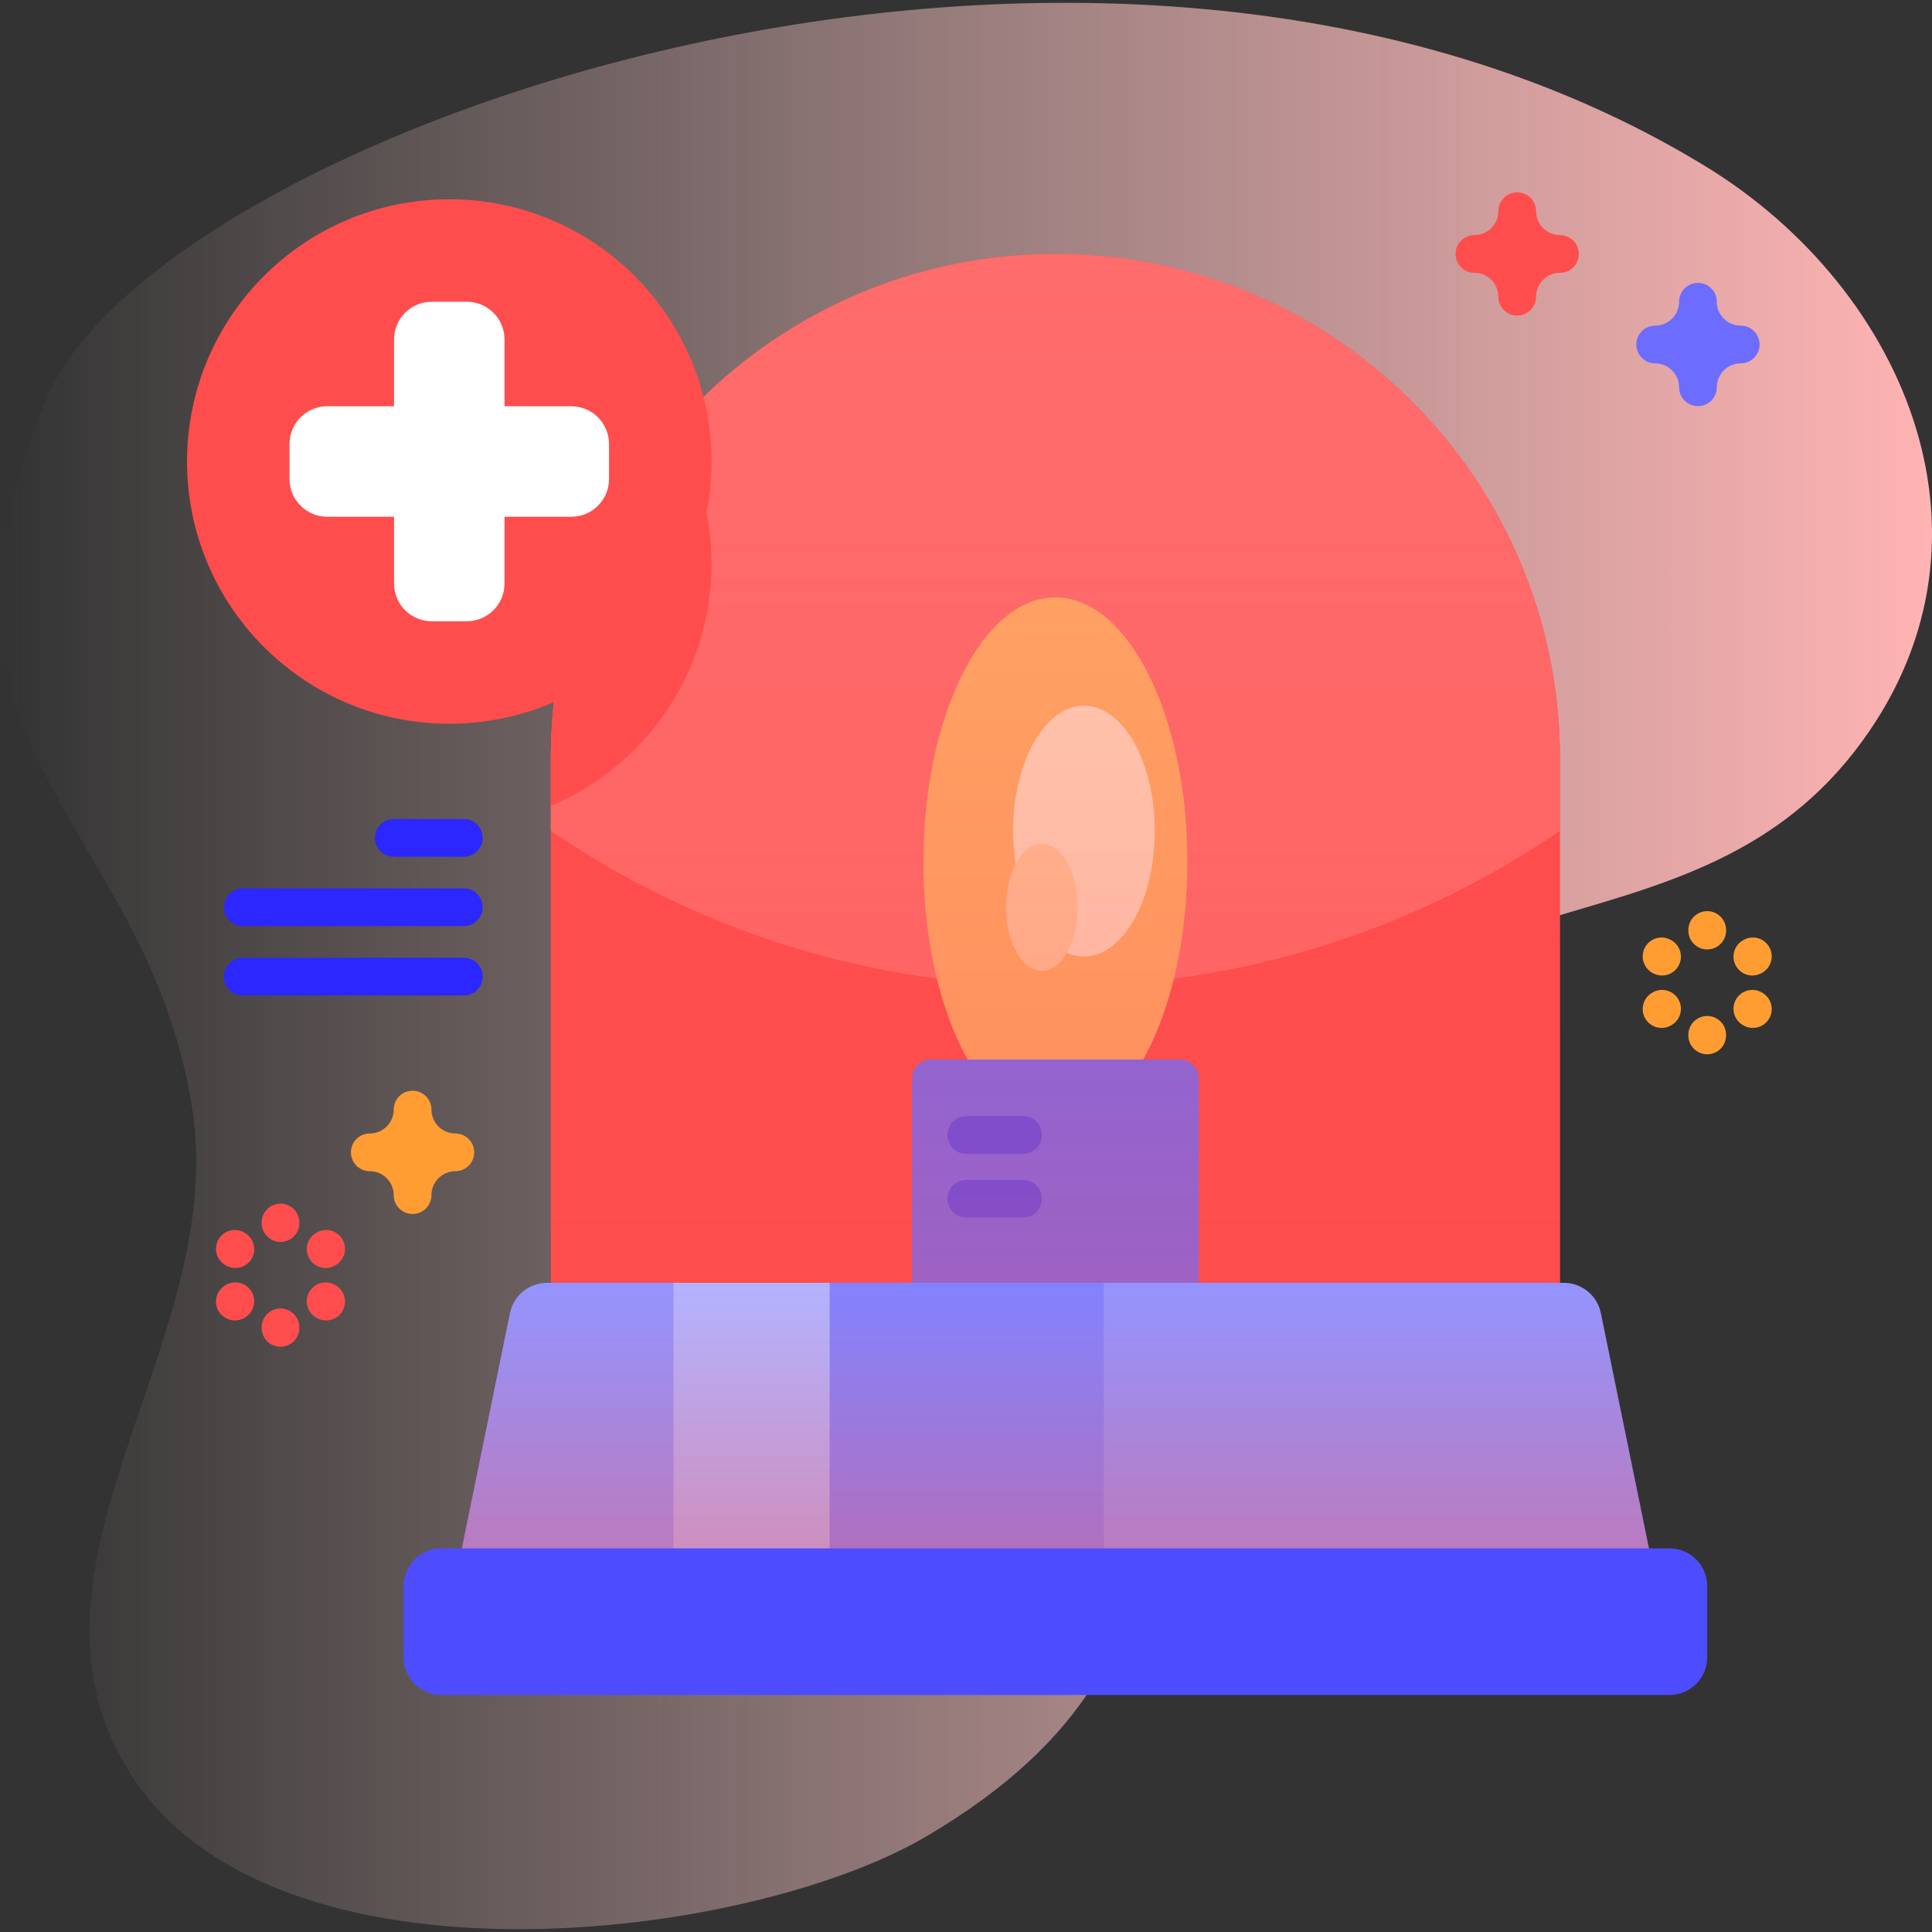 <svg id="Capa_1" enable-background="new 0 0 512 512" height="512" viewBox="0 0 512 512" width="512" xmlns="http://www.w3.org/2000/svg" xmlns:xlink="http://www.w3.org/1999/xlink"><rect x="0" y="0" width="512" height="512" fill="#333333" stroke="none"/><linearGradient id="SVGID_1_" gradientUnits="userSpaceOnUse" x1="0" x2="512" y1="256" y2="256"><stop offset="0" stop-color="#ffd9d9" stop-opacity="0"/><stop offset=".998" stop-color="#ffb3b3"/></linearGradient><linearGradient id="lg1"><stop offset="0" stop-color="#ff4d4d" stop-opacity=".4"/><stop offset="1" stop-color="#ff4d4d" stop-opacity="0"/></linearGradient><linearGradient id="SVGID_2_" gradientUnits="userSpaceOnUse" x1="279.692" x2="279.692" xlink:href="#lg1" y1="387.721" y2="67.299"/><linearGradient id="SVGID_3_" gradientUnits="userSpaceOnUse" x1="279.692" x2="279.692" xlink:href="#lg1" y1="418.447" y2="339.968"/><g><g><path d="m451.798 43.963c-160.556-97.87-410.51-8.612-439.594 61.949-38.908 94.394 26.578 110.528 38.743 187.874 9.761 62.061-51.182 121.495-16.394 176.282 37.882 59.663 163.465 44.681 211.198 16.447 87.376-51.682 43.309-112.012 84.684-187.299 39.408-71.707 116.244-42.625 160.961-99.99 42.5-54.521 14.311-122.402-39.598-155.263z" fill="url(#SVGID_1_)"/></g><g><g><g><path d="m413.41 387.721h-267.436v-186.705c0-73.85 59.867-133.718 133.718-133.718 73.85 0 133.718 59.867 133.718 133.718z" fill="#ff4d4d"/><path d="m413.412 201.02v19.16c-38.08 26.02-84.12 41.24-133.72 41.24s-95.64-15.22-133.72-41.24v-19.16c0-73.85 59.87-133.72 133.72-133.72 36.92 0 70.36 14.97 94.55 39.17 24.2 24.2 39.17 57.62 39.17 94.55z" fill="#ff6c6c"/><path d="m188.562 149.46c0 28.84-17.57 53.58-42.59 64.1v-12.54c0-33.46 12.29-64.04 32.59-87.49 6.35 10.48 10 22.78 10 35.93z" fill="#ff4d4d"/><ellipse cx="279.692" cy="228.429" fill="#ffab66" rx="34.98" ry="70.108"/><path d="m241.682 285.799v54.169h76.021v-54.169c0-2.762-2.239-5-5-5h-66.021c-2.762 0-5 2.239-5 5z" fill="#6c6cff"/><g><g fill="#2c27ff"><path d="m122.918 227.048c2.762 0 5-2.238 5-5s-2.238-5-5-5h-18.583c-2.762 0-5 2.238-5 5s2.238 5 5 5z"/><path d="m59.335 240.43c0 2.762 2.238 5 5 5h58.583c2.762 0 5-2.238 5-5s-2.238-5-5-5h-58.583c-2.762 0-5 2.238-5 5z"/><path d="m127.918 258.812c0-2.762-2.238-5-5-5h-58.583c-2.762 0-5 2.238-5 5s2.238 5 5 5h58.583c2.762 0 5-2.239 5-5z"/></g></g><g><path d="m271.112 305.79h-15.017c-2.762 0-5-2.238-5-5s2.238-5 5-5h15.017c2.762 0 5 2.238 5 5s-2.238 5-5 5z" fill="#4d4dff"/></g><g><path d="m271.112 322.684h-15.017c-2.762 0-5-2.238-5-5s2.238-5 5-5h15.017c2.762 0 5 2.238 5 5 0 2.761-2.238 5-5 5z" fill="#4d4dff"/></g><ellipse cx="287.255" cy="220.252" fill="#ffd6bb" rx="18.771" ry="33.224"/><ellipse cx="276.112" cy="240.43" fill="#ffc599" rx="9.507" ry="16.828"/><path d="m413.41 387.721h-267.436v-186.705c0-73.85 59.867-133.718 133.718-133.718 73.85 0 133.718 59.867 133.718 133.718z" fill="url(#SVGID_2_)"/><path d="m438.64 418.447h-317.896l14.403-70.481c.951-4.655 5.046-7.998 9.798-7.998h269.495c4.751 0 8.846 3.343 9.798 7.998z" fill="#9494ff"/><path d="m208.887 339.968h83.623v78.479h-83.623z" fill="#8383ff"/><path d="m178.479 339.968h41.389v78.479h-41.389z" fill="#b3b3ff"/><path d="m438.64 418.447h-317.896l14.403-70.481c.951-4.655 5.046-7.998 9.798-7.998h269.495c4.751 0 8.846 3.343 9.798 7.998z" fill="url(#SVGID_3_)"/><path d="m442.429 449.19h-325.474c-5.523 0-10-4.477-10-10v-18.855c0-5.523 4.477-10 10-10h325.474c5.523 0 10 4.477 10 10v18.855c0 5.523-4.477 10-10 10z" fill="#4d4dff"/></g><g><circle cx="119.065" cy="122.304" fill="#ff4d4d" r="69.494"/><path d="m151.401 107.663h-17.695v-17.696c0-5.523-4.477-10-10-10h-9.282c-5.523 0-10 4.477-10 10v17.696h-17.696c-5.523 0-10 4.477-10 10v9.282c0 5.523 4.477 10 10 10h17.695v17.695c0 5.523 4.477 10 10 10h9.282c5.523 0 10-4.477 10-10v-17.695h17.695c5.523 0 10-4.477 10-10v-9.282c.001-5.523-4.476-10-9.999-10z" fill="#fff"/></g></g><g fill="#ff4d4d"><g><path d="m74.335 329.126c-2.762 0-5-2.238-5-5v-.149c0-2.762 2.238-5 5-5s5 2.238 5 5v.149c0 2.762-2.238 5-5 5z"/><path d="m74.335 356.91c-2.762 0-5-2.238-5-5v-.15c0-2.762 2.238-5 5-5s5 2.238 5 5v.15c0 2.762-2.238 5-5 5z"/></g><g><path d="m62.364 336.036c-.851 0-1.712-.217-2.5-.674l-.13-.075c-2.39-1.384-3.206-4.442-1.822-6.832 1.384-2.391 4.445-3.206 6.832-1.822l.13.075c2.39 1.384 3.206 4.442 1.822 6.832-.926 1.602-2.606 2.496-4.332 2.496z"/><path d="m86.427 349.928c-.851 0-1.712-.217-2.5-.674l-.13-.075c-2.39-1.384-3.206-4.442-1.822-6.832 1.384-2.392 4.445-3.207 6.832-1.822l.13.075c2.39 1.384 3.206 4.442 1.822 6.832-.927 1.601-2.607 2.496-4.332 2.496z"/></g><g><path d="m62.244 349.928c-1.726 0-3.405-.894-4.332-2.496-1.384-2.39-.567-5.448 1.822-6.832l.13-.075c2.39-1.386 5.449-.567 6.832 1.822 1.384 2.39.567 5.448-1.822 6.832l-.13.075c-.788.457-1.65.674-2.5.674z"/><path d="m86.307 336.036c-1.727 0-3.405-.895-4.332-2.496-1.384-2.39-.567-5.448 1.822-6.832l.13-.075c2.389-1.386 5.449-.567 6.832 1.822 1.384 2.39.567 5.448-1.822 6.832l-.13.075c-.788.457-1.651.674-2.5.674z"/></g></g><g fill="#ff9d33"><g><path d="m452.429 251.612c-2.762 0-5-2.238-5-5v-.149c0-2.762 2.238-5 5-5s5 2.238 5 5v.149c0 2.762-2.239 5-5 5z"/><path d="m452.429 279.397c-2.762 0-5-2.238-5-5v-.149c0-2.762 2.238-5 5-5s5 2.238 5 5v.149c0 2.761-2.239 5-5 5z"/></g><g><path d="m440.458 258.523c-.851 0-1.712-.217-2.5-.674l-.13-.075c-2.39-1.384-3.206-4.442-1.822-6.832 1.384-2.392 4.445-3.207 6.832-1.822l.13.075c2.39 1.384 3.206 4.442 1.822 6.832-.927 1.601-2.606 2.496-4.332 2.496z"/><path d="m464.52 272.414c-.851 0-1.712-.217-2.5-.674l-.13-.075c-2.39-1.384-3.206-4.442-1.822-6.832 1.384-2.391 4.445-3.206 6.832-1.822l.13.075c2.39 1.384 3.206 4.442 1.822 6.832-.927 1.602-2.607 2.496-4.332 2.496z"/></g><g><path d="m440.338 272.414c-1.727 0-3.405-.895-4.332-2.496-1.384-2.39-.567-5.448 1.822-6.832l.13-.075c2.391-1.385 5.449-.567 6.832 1.822 1.384 2.39.567 5.448-1.822 6.832l-.13.075c-.788.457-1.65.674-2.5.674z"/><path d="m464.399 258.523c-1.727 0-3.405-.895-4.332-2.496-1.384-2.39-.567-5.448 1.822-6.832l.13-.075c2.39-1.386 5.449-.567 6.832 1.822 1.384 2.39.567 5.448-1.822 6.832l-.13.075c-.788.457-1.65.674-2.5.674z"/></g></g><path d="m109.335 321.717c-2.762 0-5-2.238-5-5 0-3.492-2.841-6.333-6.333-6.333-2.762 0-5-2.238-5-5s2.238-5 5-5c3.492 0 6.333-2.842 6.333-6.334 0-2.762 2.238-5 5-5s5 2.238 5 5c0 3.492 2.841 6.334 6.333 6.334 2.762 0 5 2.238 5 5s-2.238 5-5 5c-3.492 0-6.333 2.841-6.333 6.333 0 2.762-2.238 5-5 5z" fill="#ff9d33"/><path d="m402.076 83.633c-2.762 0-5-2.238-5-5 0-3.492-2.841-6.333-6.333-6.333-2.762 0-5-2.238-5-5s2.238-5 5-5c3.492 0 6.333-2.841 6.333-6.333 0-2.762 2.238-5 5-5s5 2.238 5 5c0 3.492 2.842 6.333 6.334 6.333 2.762 0 5 2.238 5 5s-2.238 5-5 5c-3.492 0-6.334 2.841-6.334 6.333 0 2.762-2.238 5-5 5z" fill="#ff4d4d"/><path d="m449.974 107.634c-2.762 0-5-2.238-5-5 0-3.492-2.841-6.333-6.333-6.333-2.762 0-5-2.238-5-5s2.238-5 5-5c3.492 0 6.333-2.842 6.333-6.334 0-2.762 2.238-5 5-5s5 2.238 5 5c0 3.492 2.841 6.334 6.333 6.334 2.762 0 5 2.238 5 5s-2.238 5-5 5c-3.492 0-6.333 2.841-6.333 6.333 0 2.762-2.239 5-5 5z" fill="#6c6cff"/></g></g></svg>